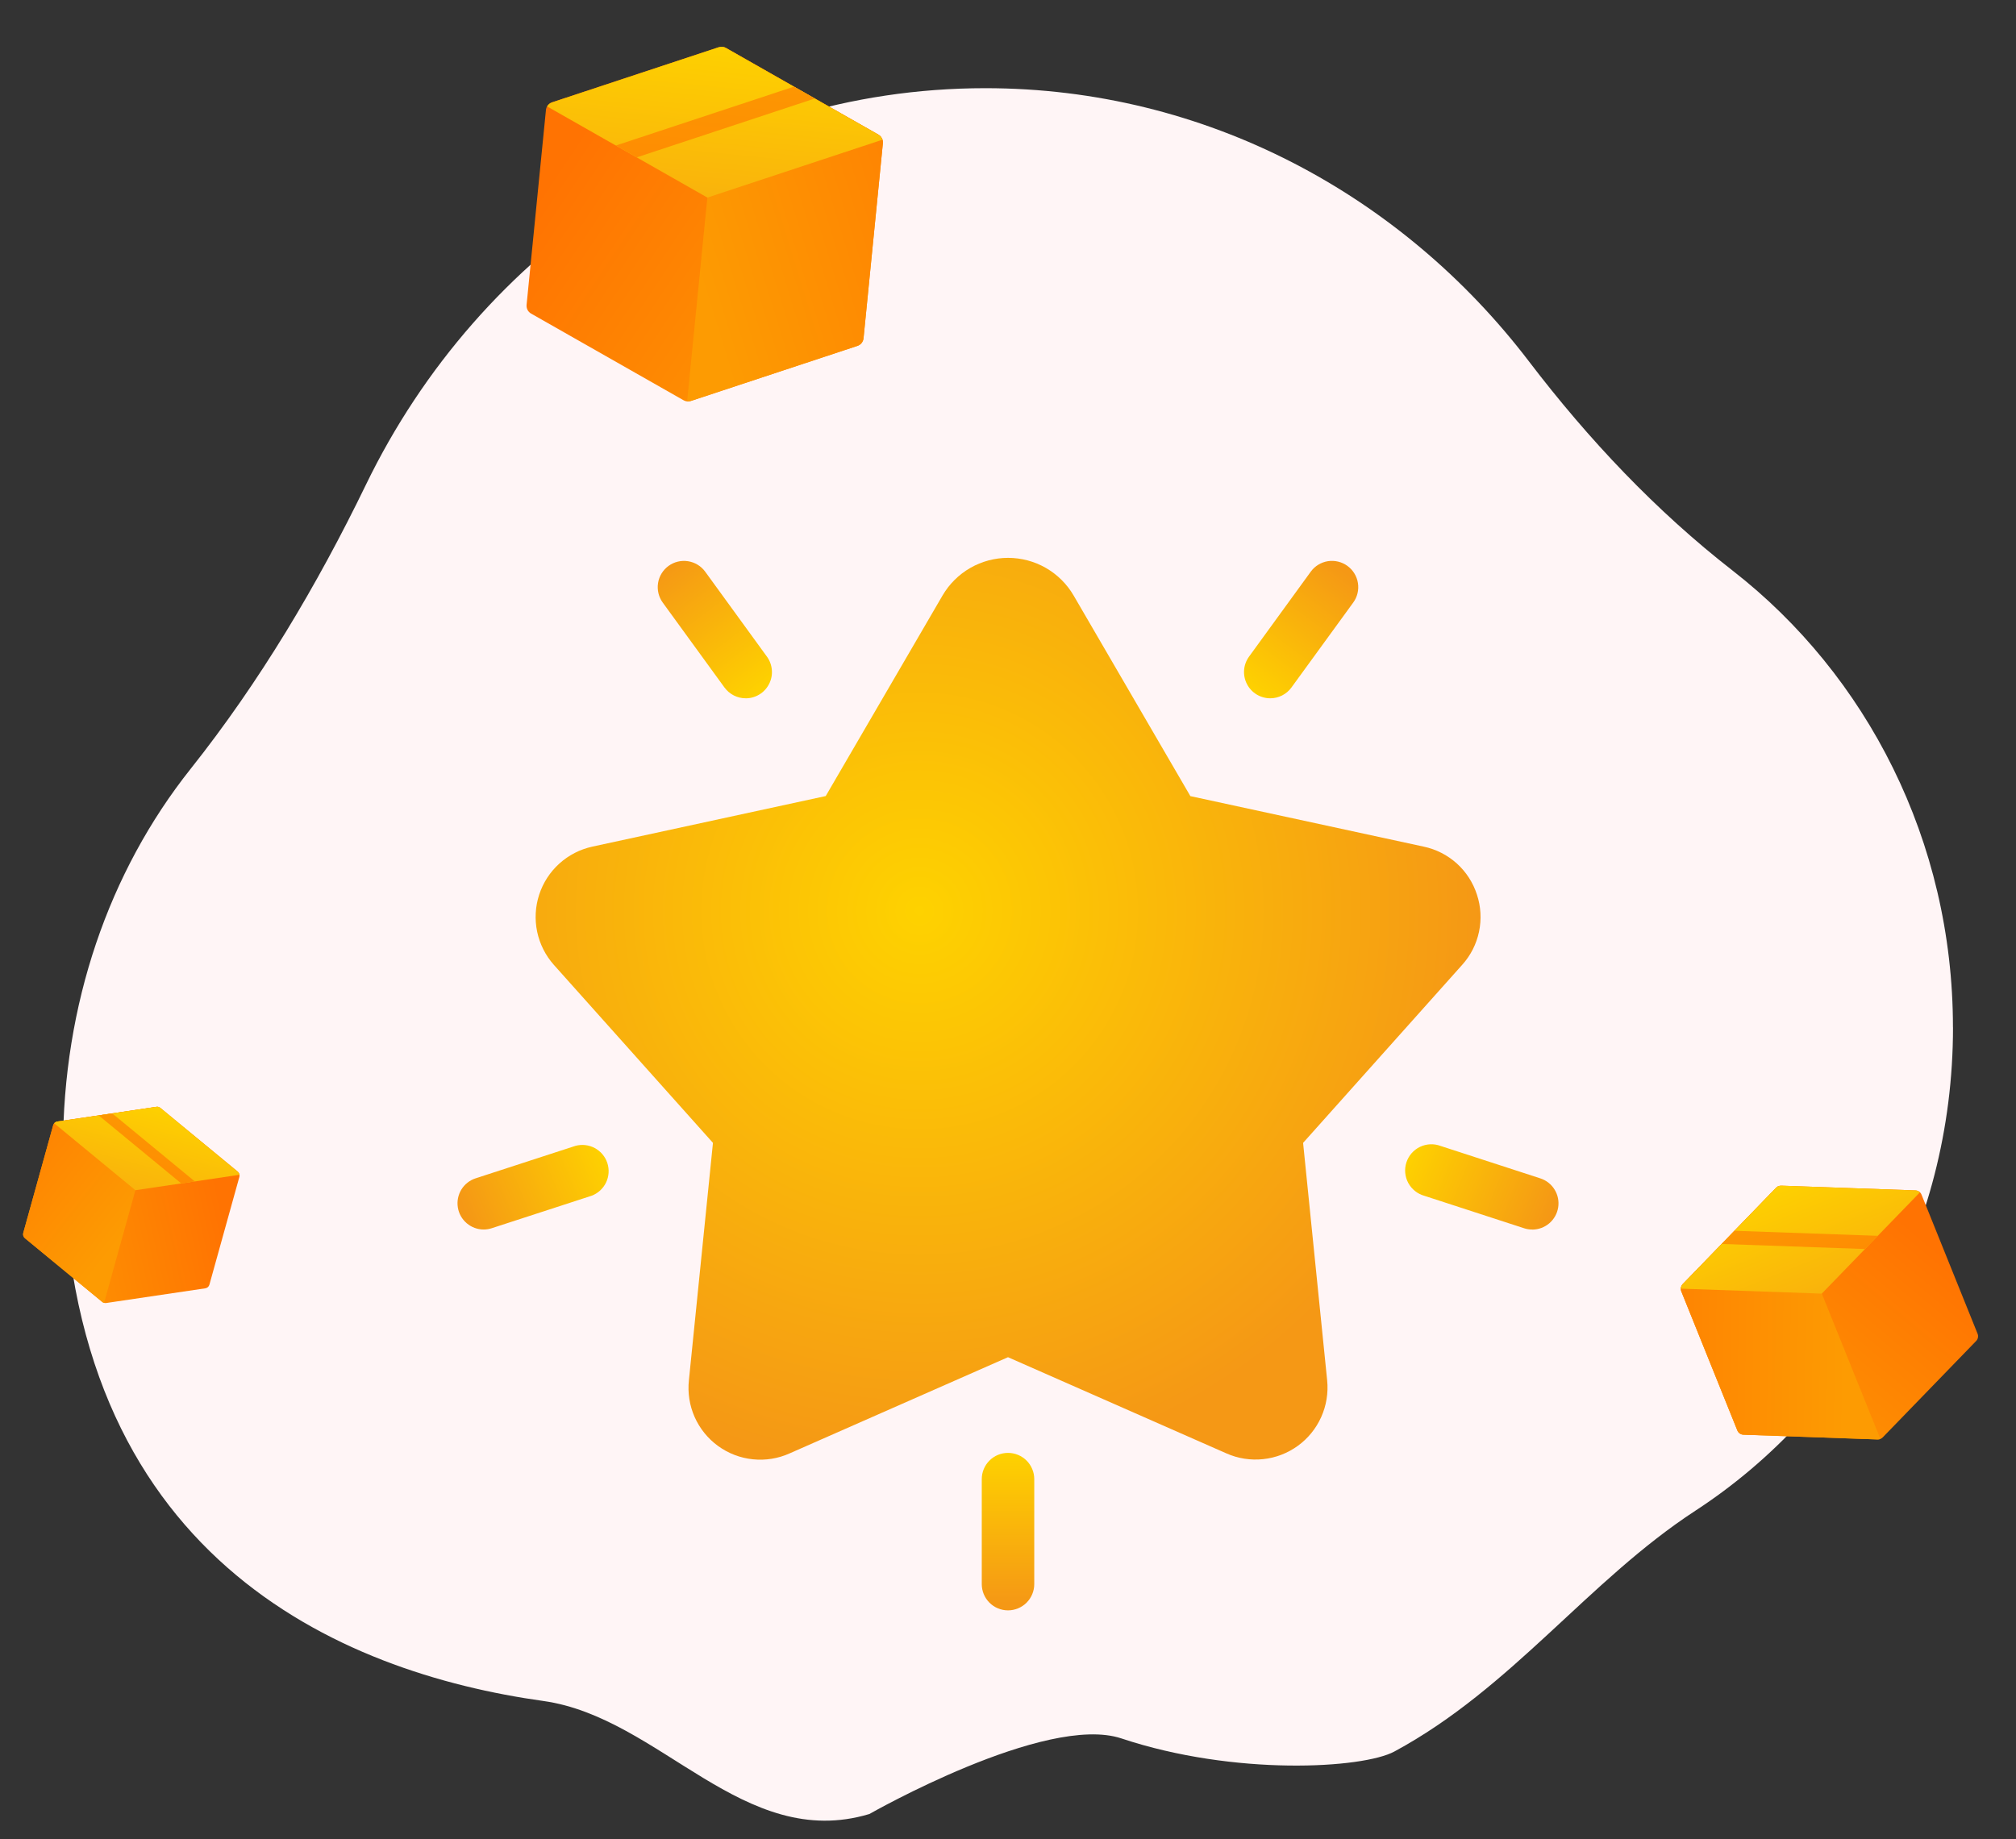 <svg width="80" height="73" viewBox="0 0 80 73" fill="none" xmlns="http://www.w3.org/2000/svg">
<rect x="0" y="0" width="80" height="73" fill="#333333" stroke="none"/>
<path d="M77.5 40.78C77.5 48.862 73.421 55.954 67.284 59.957C63.015 62.741 60 67 55.332 69.52C54.08 70.196 49 70.5 44.5 69C41.5 68 34.5 72 34.5 72C29.5 73.5 26.206 68.165 21.562 67.514C13.524 66.39 2.5 61.81 2.5 45.599C2.5 39.868 4.315 34.608 7.56 30.523C10.305 27.067 12.579 23.243 14.519 19.243C19.04 9.906 28.348 3.5 39.1 3.5C47.845 3.5 55.635 7.737 60.671 14.342C63.036 17.444 65.717 20.285 68.767 22.658C74.067 26.787 77.498 33.367 77.498 40.777L77.5 40.78Z" fill="#FFF5F6"/>
<g clip-path="url(#clip0_3277_3158)">
<path d="M2.276 44.514L6.208 43.931C6.236 43.927 6.264 43.928 6.292 43.936C6.319 43.944 6.344 43.957 6.366 43.975L9.433 46.503C9.463 46.527 9.485 46.56 9.497 46.598C9.509 46.635 9.51 46.675 9.499 46.712L8.31 50.989C8.3 51.027 8.279 51.061 8.25 51.087C8.22 51.112 8.184 51.129 8.146 51.135L4.214 51.718C4.186 51.722 4.158 51.72 4.13 51.712C4.103 51.705 4.078 51.692 4.056 51.674L0.989 49.146C0.959 49.121 0.937 49.088 0.925 49.051C0.913 49.014 0.912 48.974 0.923 48.936L2.112 44.659C2.122 44.622 2.143 44.588 2.172 44.562C2.202 44.536 2.238 44.519 2.276 44.514Z" fill="url(#paint0_linear_3277_3158)"/>
<path d="M4.056 51.675L0.989 49.147C0.959 49.122 0.937 49.089 0.925 49.052C0.913 49.015 0.912 48.975 0.923 48.937L2.111 44.66C2.122 44.623 2.143 44.589 2.172 44.563C2.202 44.537 2.238 44.52 2.276 44.515L6.208 43.932C6.236 43.928 6.264 43.929 6.292 43.937L4.13 51.713C4.103 51.706 4.078 51.693 4.056 51.675Z" fill="url(#paint1_linear_3277_3158)"/>
<path d="M5.373 47.241L2.152 44.586C2.183 44.547 2.227 44.522 2.276 44.514L6.208 43.931C6.236 43.927 6.264 43.929 6.292 43.936C6.319 43.944 6.344 43.957 6.366 43.975L9.433 46.503C9.471 46.535 9.496 46.58 9.502 46.629L5.373 47.241Z" fill="url(#paint2_linear_3277_3158)"/>
<path d="M7.193 46.972L3.916 44.272L4.454 44.192L7.731 46.893L7.193 46.972Z" fill="url(#paint3_linear_3277_3158)"/>
</g>
<path d="M58.609 35.509C58.456 35.034 58.181 34.607 57.81 34.272C57.439 33.938 56.986 33.707 56.497 33.604L47.237 31.599L42.604 23.636C42.339 23.182 41.96 22.804 41.503 22.542C41.047 22.28 40.53 22.142 40.003 22.142C39.477 22.142 38.96 22.28 38.503 22.542C38.047 22.804 37.667 23.182 37.402 23.636L32.767 31.596L23.504 33.604C23.017 33.71 22.566 33.942 22.195 34.277C21.825 34.612 21.549 35.038 21.395 35.513C21.241 35.987 21.214 36.494 21.316 36.983C21.419 37.471 21.647 37.924 21.979 38.297L28.292 45.362L27.337 54.787C27.284 55.285 27.363 55.788 27.566 56.246C27.77 56.703 28.09 57.099 28.495 57.393C28.9 57.687 29.376 57.87 29.874 57.921C30.372 57.973 30.875 57.893 31.331 57.688L40 53.869L48.67 57.688C49.127 57.89 49.629 57.968 50.126 57.915C50.623 57.862 51.097 57.68 51.502 57.386C51.906 57.093 52.226 56.698 52.43 56.242C52.634 55.786 52.715 55.285 52.665 54.787L51.71 45.362L58.022 38.297C58.358 37.925 58.588 37.472 58.691 36.982C58.794 36.492 58.766 35.984 58.609 35.509Z" fill="url(#paint4_radial_3277_3158)"/>
<path d="M40 63.917C39.724 63.917 39.459 63.807 39.264 63.612C39.068 63.416 38.959 63.151 38.959 62.875V58.708C38.959 58.432 39.068 58.167 39.264 57.972C39.459 57.776 39.724 57.667 40 57.667C40.276 57.667 40.541 57.776 40.737 57.972C40.932 58.167 41.042 58.432 41.042 58.708V62.875C41.042 63.151 40.932 63.416 40.737 63.612C40.541 63.807 40.276 63.917 40 63.917Z" fill="url(#paint5_linear_3277_3158)"/>
<path d="M19.196 48.801C18.948 48.801 18.708 48.712 18.52 48.551C18.331 48.39 18.206 48.167 18.168 47.922C18.129 47.677 18.179 47.426 18.308 47.215C18.438 47.003 18.639 46.845 18.874 46.769L22.833 45.481C23.091 45.41 23.367 45.441 23.603 45.568C23.84 45.695 24.018 45.908 24.101 46.163C24.184 46.418 24.165 46.695 24.049 46.937C23.933 47.178 23.727 47.366 23.477 47.46L19.518 48.748C19.414 48.782 19.306 48.8 19.196 48.801Z" fill="url(#paint6_linear_3277_3158)"/>
<path d="M60.803 48.801C60.694 48.802 60.585 48.785 60.481 48.751L56.523 47.463C56.387 47.425 56.261 47.361 56.151 47.273C56.041 47.185 55.95 47.076 55.883 46.952C55.816 46.828 55.776 46.692 55.763 46.552C55.75 46.412 55.766 46.27 55.81 46.137C55.853 46.003 55.924 45.879 56.016 45.773C56.109 45.667 56.222 45.581 56.349 45.52C56.476 45.459 56.614 45.425 56.754 45.418C56.895 45.412 57.035 45.434 57.167 45.484L61.125 46.771C61.361 46.848 61.562 47.006 61.691 47.218C61.821 47.429 61.871 47.68 61.832 47.925C61.793 48.17 61.668 48.393 61.48 48.554C61.291 48.715 61.051 48.803 60.803 48.804V48.801Z" fill="url(#paint7_linear_3277_3158)"/>
<path d="M50.407 27.716C50.214 27.716 50.026 27.662 49.862 27.562C49.699 27.461 49.566 27.318 49.479 27.146C49.392 26.975 49.354 26.783 49.369 26.592C49.384 26.401 49.452 26.217 49.565 26.062L52.014 22.691C52.094 22.58 52.196 22.486 52.312 22.415C52.429 22.343 52.559 22.296 52.694 22.274C52.829 22.253 52.967 22.259 53.1 22.291C53.233 22.323 53.359 22.381 53.469 22.461C53.58 22.542 53.674 22.643 53.745 22.76C53.817 22.877 53.864 23.006 53.886 23.141C53.907 23.277 53.902 23.415 53.87 23.548C53.838 23.681 53.78 23.806 53.699 23.917L51.249 27.286C51.153 27.419 51.026 27.527 50.88 27.602C50.733 27.677 50.571 27.716 50.407 27.716Z" fill="url(#paint8_linear_3277_3158)"/>
<path d="M29.592 27.716C29.427 27.716 29.265 27.677 29.118 27.602C28.972 27.527 28.845 27.419 28.748 27.286L26.299 23.917C26.137 23.694 26.07 23.415 26.113 23.142C26.156 22.869 26.306 22.624 26.529 22.462C26.753 22.299 27.032 22.232 27.305 22.276C27.578 22.319 27.822 22.468 27.985 22.692L30.434 26.063C30.547 26.218 30.614 26.402 30.629 26.593C30.645 26.785 30.607 26.977 30.519 27.148C30.432 27.319 30.3 27.463 30.136 27.563C29.972 27.664 29.784 27.717 29.592 27.717V27.716Z" fill="url(#paint9_linear_3277_3158)"/>
<g clip-path="url(#clip1_3277_3158)">
<path d="M66.775 50.968L70.482 47.142C70.508 47.115 70.54 47.093 70.575 47.079C70.61 47.065 70.648 47.059 70.686 47.06L76.01 47.248C76.062 47.249 76.113 47.266 76.156 47.296C76.199 47.327 76.232 47.368 76.251 47.417L78.475 52.936C78.495 52.984 78.5 53.038 78.49 53.089C78.48 53.14 78.455 53.188 78.419 53.225L74.711 57.052C74.685 57.079 74.653 57.1 74.618 57.114C74.583 57.129 74.545 57.135 74.508 57.134L69.183 56.946C69.131 56.944 69.08 56.927 69.037 56.897C68.995 56.867 68.962 56.825 68.942 56.777L66.718 51.258C66.699 51.209 66.694 51.156 66.704 51.105C66.714 51.053 66.739 51.006 66.775 50.968Z" fill="url(#paint10_linear_3277_3158)"/>
<path d="M74.508 57.133L69.183 56.945C69.131 56.943 69.08 56.926 69.037 56.896C68.995 56.866 68.962 56.824 68.942 56.776L66.718 51.256C66.699 51.208 66.694 51.155 66.704 51.103C66.714 51.052 66.739 51.005 66.775 50.967L70.482 47.141C70.508 47.114 70.54 47.092 70.575 47.078L74.618 57.113C74.583 57.127 74.545 57.134 74.508 57.133Z" fill="url(#paint11_linear_3277_3158)"/>
<path d="M72.293 51.345L66.701 51.148C66.703 51.081 66.729 51.017 66.775 50.969L70.482 47.142C70.508 47.115 70.54 47.094 70.575 47.08C70.61 47.066 70.648 47.059 70.686 47.06L76.01 47.248C76.077 47.251 76.14 47.279 76.187 47.326L72.293 51.345Z" fill="url(#paint12_linear_3277_3158)"/>
<path d="M74.009 49.575L68.321 49.374L68.828 48.851L74.516 49.051L74.009 49.575Z" fill="url(#paint13_linear_3277_3158)"/>
</g>
<g clip-path="url(#clip2_3277_3158)">
<path d="M34.858 5.347L28.804 1.903C28.761 1.879 28.713 1.864 28.664 1.859C28.615 1.854 28.565 1.859 28.518 1.875L21.905 4.061C21.841 4.083 21.783 4.122 21.741 4.176C21.698 4.229 21.672 4.294 21.665 4.362L20.896 12.103C20.89 12.171 20.903 12.239 20.934 12.3C20.966 12.361 21.014 12.411 21.073 12.445L27.127 15.888C27.17 15.913 27.218 15.928 27.267 15.933C27.316 15.938 27.366 15.932 27.413 15.917L34.026 13.73C34.091 13.709 34.148 13.669 34.191 13.616C34.233 13.562 34.26 13.498 34.267 13.43L35.035 5.689C35.042 5.621 35.029 5.552 34.997 5.492C34.966 5.431 34.917 5.381 34.858 5.347Z" fill="url(#paint14_linear_3277_3158)"/>
<path d="M27.413 15.912L34.026 13.726C34.091 13.705 34.148 13.665 34.191 13.612C34.233 13.558 34.26 13.494 34.267 13.426L35.035 5.685C35.042 5.617 35.029 5.548 34.997 5.488C34.966 5.427 34.917 5.376 34.858 5.343L28.804 1.899C28.761 1.875 28.713 1.86 28.664 1.855L27.267 15.929C27.316 15.934 27.366 15.928 27.413 15.912Z" fill="url(#paint15_linear_3277_3158)"/>
<path d="M28.071 7.842L35.016 5.546C34.989 5.463 34.933 5.392 34.858 5.348L28.804 1.905C28.761 1.88 28.713 1.865 28.664 1.86C28.615 1.856 28.565 1.861 28.518 1.876L21.906 4.063C21.823 4.091 21.754 4.149 21.712 4.225L28.071 7.842Z" fill="url(#paint16_linear_3277_3158)"/>
<path d="M25.268 6.246L32.333 3.91L31.505 3.439L24.44 5.775L25.268 6.246Z" fill="url(#paint17_linear_3277_3158)"/>
</g>
<defs>
<linearGradient id="paint0_linear_3277_3158" x1="-1.772" y1="49.38" x2="8.615" y2="47.066" gradientUnits="userSpaceOnUse">
<stop offset="0.19" stop-color="#FD9B02"/>
<stop offset="1" stop-color="#FF7302"/>
</linearGradient>
<linearGradient id="paint1_linear_3277_3158" x1="5.604" y1="48.145" x2="-1.311" y2="42.69" gradientUnits="userSpaceOnUse">
<stop stop-color="#FD9B02"/>
<stop offset="1" stop-color="#FF7302"/>
</linearGradient>
<linearGradient id="paint2_linear_3277_3158" x1="6.339" y1="43.764" x2="4.561" y2="50.164" gradientUnits="userSpaceOnUse">
<stop stop-color="#FED200"/>
<stop offset="1" stop-color="#F59815"/>
</linearGradient>
<linearGradient id="paint3_linear_3277_3158" x1="6.345" y1="43.704" x2="4.128" y2="51.683" gradientUnits="userSpaceOnUse">
<stop stop-color="#FD9B02"/>
<stop offset="1" stop-color="#FF7302"/>
</linearGradient>
<radialGradient id="paint4_radial_3277_3158" cx="0" cy="0" r="1" gradientUnits="userSpaceOnUse" gradientTransform="translate(36.503 36.163) scale(22.255)">
<stop stop-color="#FED200"/>
<stop offset="1" stop-color="#F59815"/>
</radialGradient>
<linearGradient id="paint5_linear_3277_3158" x1="40" y1="57.62" x2="40" y2="63.648" gradientUnits="userSpaceOnUse">
<stop stop-color="#FED200"/>
<stop offset="1" stop-color="#F59815"/>
</linearGradient>
<linearGradient id="paint6_linear_3277_3158" x1="24.116" y1="45.887" x2="18.508" y2="48.231" gradientUnits="userSpaceOnUse">
<stop stop-color="#FED200"/>
<stop offset="1" stop-color="#F59815"/>
</linearGradient>
<linearGradient id="paint7_linear_3277_3158" x1="55.754" y1="45.871" x2="61.536" y2="48.217" gradientUnits="userSpaceOnUse">
<stop stop-color="#FED200"/>
<stop offset="1" stop-color="#F59815"/>
</linearGradient>
<linearGradient id="paint8_linear_3277_3158" x1="49.741" y1="27.539" x2="53.341" y2="22.683" gradientUnits="userSpaceOnUse">
<stop stop-color="#FED200"/>
<stop offset="1" stop-color="#F59815"/>
</linearGradient>
<linearGradient id="paint9_linear_3277_3158" x1="30.224" y1="27.466" x2="26.457" y2="22.443" gradientUnits="userSpaceOnUse">
<stop stop-color="#FED200"/>
<stop offset="1" stop-color="#F59815"/>
</linearGradient>
<linearGradient id="paint10_linear_3277_3158" x1="66.437" y1="59.446" x2="75.6" y2="48.514" gradientUnits="userSpaceOnUse">
<stop offset="0.19" stop-color="#FD9B02"/>
<stop offset="1" stop-color="#FF7302"/>
</linearGradient>
<linearGradient id="paint11_linear_3277_3158" x1="73.276" y1="52.116" x2="61.471" y2="51.951" gradientUnits="userSpaceOnUse">
<stop stop-color="#FD9B02"/>
<stop offset="1" stop-color="#FF7302"/>
</linearGradient>
<linearGradient id="paint12_linear_3277_3158" x1="70.486" y1="46.858" x2="73.813" y2="55.116" gradientUnits="userSpaceOnUse">
<stop stop-color="#FED200"/>
<stop offset="1" stop-color="#F59815"/>
</linearGradient>
<linearGradient id="paint13_linear_3277_3158" x1="70.442" y1="46.789" x2="74.59" y2="57.086" gradientUnits="userSpaceOnUse">
<stop stop-color="#FD9B02"/>
<stop offset="1" stop-color="#FF7302"/>
</linearGradient>
<linearGradient id="paint14_linear_3277_3158" x1="38.388" y1="15.861" x2="22.885" y2="5.5" gradientUnits="userSpaceOnUse">
<stop offset="0.19" stop-color="#FD9B02"/>
<stop offset="1" stop-color="#FF7302"/>
</linearGradient>
<linearGradient id="paint15_linear_3277_3158" x1="27.12" y1="9.166" x2="41.874" y2="4.634" gradientUnits="userSpaceOnUse">
<stop stop-color="#FD9B02"/>
<stop offset="1" stop-color="#FF7302"/>
</linearGradient>
<linearGradient id="paint16_linear_3277_3158" x1="28.695" y1="1.549" x2="27.546" y2="13.131" gradientUnits="userSpaceOnUse">
<stop stop-color="#FED200"/>
<stop offset="1" stop-color="#F59815"/>
</linearGradient>
<linearGradient id="paint17_linear_3277_3158" x1="28.724" y1="1.443" x2="27.291" y2="15.884" gradientUnits="userSpaceOnUse">
<stop stop-color="#FD9B02"/>
<stop offset="1" stop-color="#FF7302"/>
</linearGradient>
<clipPath id="clip0_3277_3158">
<rect width="9.685" height="9.685" fill="white" transform="matrix(-0.963 -0.268 -0.268 0.963 10.925 44.593)"/>
</clipPath>
<clipPath id="clip1_3277_3158">
<rect width="12.983" height="12.983" fill="white" transform="matrix(-0.928 0.374 0.374 0.928 76.042 44)"/>
</clipPath>
<clipPath id="clip2_3277_3158">
<rect width="16.972" height="16.972" fill="white" transform="translate(20.676) rotate(5.668)"/>
</clipPath>
</defs>
</svg>
